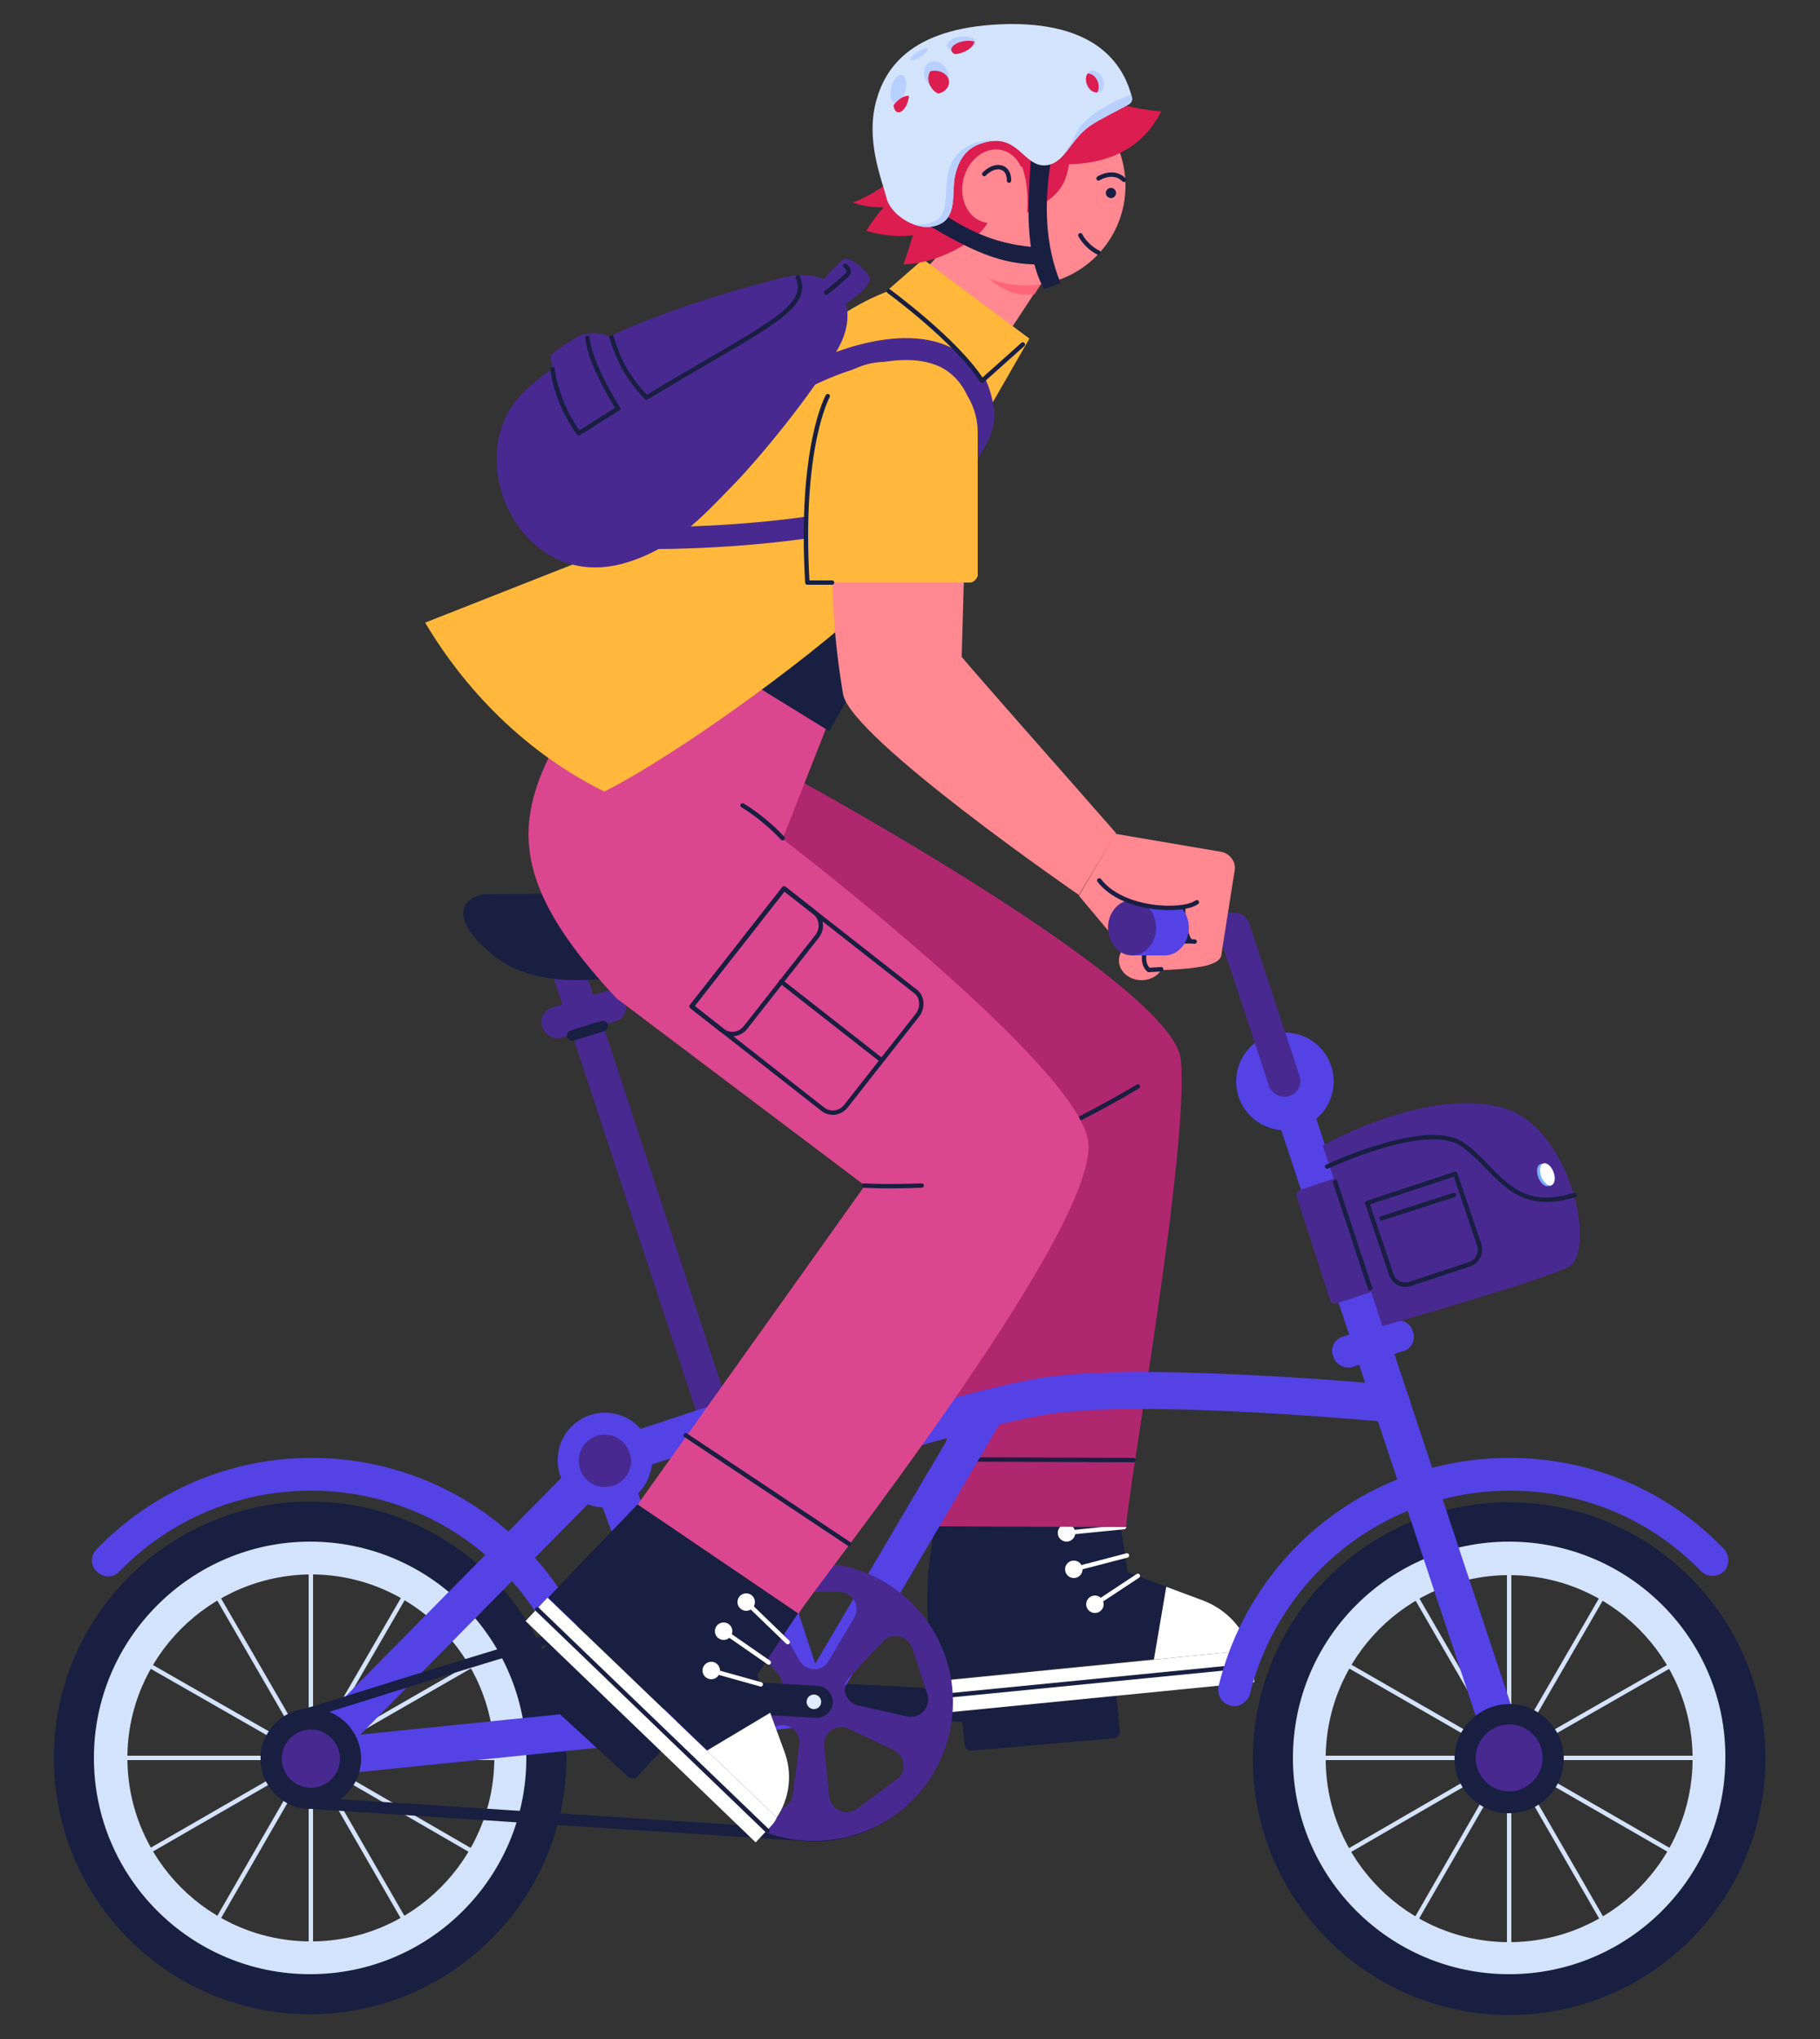 <?xml version="1.0" encoding="utf-8"?>
<!-- Generator: Adobe Illustrator 25.0.0, SVG Export Plug-In . SVG Version: 6.00 Build 0)  -->
<svg version="1.1" id="레이어_1" xmlns="http://www.w3.org/2000/svg" xmlns:xlink="http://www.w3.org/1999/xlink" x="0px"
	 y="0px" viewBox="0 0 250 280" style="enable-background:new 0 0 250 280;" xml:space="preserve">
<rect x="0" y="0" width="250" height="280" fill="#333333" stroke="none"/>
<g>
	<g>
		<g>
			<path style="fill:#181F41;" d="M143.1,235.3c-0.3,1-1.2,1.7-2.2,1.6l-29.5-1.5c-1.2-0.1-2.1-1.1-2.1-2.3c0.1-1.2,1.1-2.1,2.3-2.1
				l29.5,1.5c1.2,0.1,2.1,1.1,2.1,2.3C143.2,235,143.2,235.2,143.1,235.3z"/>
		</g>
		<g>
			<path style="fill:#181F41;" d="M153,238.7l-19.5,1.7c-0.5,0-1-0.3-1-0.8l-0.5-5.5c0-0.5,0.3-1,0.8-1l19.5-1.7c0.5,0,1,0.3,1,0.8
				l0.5,5.5C153.9,238.2,153.5,238.6,153,238.7z"/>
		</g>
	</g>
	<g>
		<g>
			<path style="fill:#181F41;" d="M165.3,219.8l-10.4-3.9l-1.4-9l-25.2,2.8l-0.6,4.7c-0.2,1.3-0.3,2.7-0.3,4v3.6l0.9,8.8l43.4-4.3
				C170.8,223.5,168.4,221,165.3,219.8z"/>
			<path style="fill:#FFFFFF;" d="M171.7,226.6l-43.4,4.3l0.2,2.2l0.2,2.2l43.6-4.3l-0.2-2.2C172.1,228,171.9,227.2,171.7,226.6z"/>
			<circle style="fill:#FFFFFF;" cx="146.5" cy="210.5" r="1.2"/>
			<circle style="fill:#FFFFFF;" cx="147.5" cy="215.5" r="1.2"/>
			<circle style="fill:#FFFFFF;" cx="150.4" cy="220.3" r="1.2"/>
			
				<line style="fill:none;stroke:#FFFFFF;stroke-width:0.603;stroke-linecap:round;stroke-linejoin:round;stroke-miterlimit:10;" x1="154.4" y1="209.7" x2="146.4" y2="210.5"/>
			
				<line style="fill:none;stroke:#FFFFFF;stroke-width:0.603;stroke-linecap:round;stroke-linejoin:round;stroke-miterlimit:10;" x1="154.8" y1="213.6" x2="147.5" y2="215.5"/>
			
				<line style="fill:none;stroke:#FFFFFF;stroke-width:0.603;stroke-linecap:round;stroke-linejoin:round;stroke-miterlimit:10;" x1="150.4" y1="220.3" x2="156.3" y2="216.4"/>
			<path style="fill:#FFFFFF;" d="M165.3,219.8l-5.1-1.9l-1.7,10l13.2-1.3C170.8,223.5,168.4,221,165.3,219.8z"/>
			
				<line style="fill:none;stroke:#181F41;stroke-width:0.603;stroke-linecap:round;stroke-linejoin:round;stroke-miterlimit:10;" x1="128.5" y1="233" x2="172.2" y2="228.7"/>
		</g>
		<g>
			<path style="fill:#AF276E;" d="M96.9,133.2l39.1,22.9l-7.7,53.5l26.4,0.1c0.1-4.6,8.7-51.8,7.5-64.2c-1-10.4-52.9-38.6-52.9-38.6
				L96.9,133.2z"/>
			
				<path style="fill:none;stroke:#181F41;stroke-width:0.603;stroke-linecap:round;stroke-linejoin:round;stroke-miterlimit:10;" d="
				M156.3,149.2c0,0-6.1,3.7-13.3,7"/>
		</g>
		
			<line style="fill:none;stroke:#181F41;stroke-width:0.603;stroke-linecap:round;stroke-linejoin:round;stroke-miterlimit:10;" x1="129.7" y1="200.4" x2="155.7" y2="200.5"/>
	</g>
	<g>
		<g>
			<g>
				<path style="fill:#D4E3FC;" d="M9.5,241.4c0-18.3,14.9-33.1,33.1-33.1c18.3,0,33.1,14.9,33.1,33.1c0,18.3-14.9,33.1-33.1,33.1
					C24.4,274.6,9.5,259.7,9.5,241.4z M17.5,241.4c0,13.9,11.3,25.2,25.2,25.2s25.2-11.3,25.2-25.2s-11.3-25.2-25.2-25.2
					C28.8,216.3,17.5,227.6,17.5,241.4z"/>
			</g>
		</g>
		<g>
			<g>
				<path style="fill:#181F41;" d="M7.4,241.4c0-19.4,15.8-35.2,35.2-35.2s35.2,15.8,35.2,35.2S62,276.6,42.6,276.6
					S7.4,260.9,7.4,241.4z M12.9,241.4c0,16.4,13.3,29.7,29.7,29.7s29.7-13.3,29.7-29.7S59,211.7,42.6,211.7
					C26.3,211.7,12.9,225,12.9,241.4z"/>
			</g>
		</g>
		
			<line style="fill:none;stroke:#D4E3FC;stroke-width:0.603;stroke-linecap:round;stroke-linejoin:round;stroke-miterlimit:10;" x1="42.7" y1="215.1" x2="42.7" y2="241.4"/>
		
			<line style="fill:none;stroke:#D4E3FC;stroke-width:0.603;stroke-linecap:round;stroke-linejoin:round;stroke-miterlimit:10;" x1="55.9" y1="218.6" x2="42.7" y2="241.4"/>
		
			<line style="fill:none;stroke:#D4E3FC;stroke-width:0.603;stroke-linecap:round;stroke-linejoin:round;stroke-miterlimit:10;" x1="65.5" y1="228.3" x2="42.7" y2="241.4"/>
		
			<line style="fill:none;stroke:#D4E3FC;stroke-width:0.603;stroke-linecap:round;stroke-linejoin:round;stroke-miterlimit:10;" x1="69" y1="241.4" x2="42.7" y2="241.4"/>
		
			<line style="fill:none;stroke:#D4E3FC;stroke-width:0.603;stroke-linecap:round;stroke-linejoin:round;stroke-miterlimit:10;" x1="65.5" y1="254.6" x2="42.7" y2="241.4"/>
		
			<line style="fill:none;stroke:#D4E3FC;stroke-width:0.603;stroke-linecap:round;stroke-linejoin:round;stroke-miterlimit:10;" x1="55.9" y1="264.3" x2="42.7" y2="241.4"/>
		
			<line style="fill:none;stroke:#D4E3FC;stroke-width:0.603;stroke-linecap:round;stroke-linejoin:round;stroke-miterlimit:10;" x1="42.7" y1="267.8" x2="42.7" y2="241.4"/>
		
			<line style="fill:none;stroke:#D4E3FC;stroke-width:0.603;stroke-linecap:round;stroke-linejoin:round;stroke-miterlimit:10;" x1="29.5" y1="264.3" x2="42.7" y2="241.4"/>
		
			<line style="fill:none;stroke:#D4E3FC;stroke-width:0.603;stroke-linecap:round;stroke-linejoin:round;stroke-miterlimit:10;" x1="19.8" y1="254.6" x2="42.7" y2="241.4"/>
		
			<line style="fill:none;stroke:#D4E3FC;stroke-width:0.603;stroke-linecap:round;stroke-linejoin:round;stroke-miterlimit:10;" x1="16.3" y1="241.4" x2="42.7" y2="241.4"/>
		
			<line style="fill:none;stroke:#D4E3FC;stroke-width:0.603;stroke-linecap:round;stroke-linejoin:round;stroke-miterlimit:10;" x1="19.8" y1="228.3" x2="42.7" y2="241.4"/>
		
			<line style="fill:none;stroke:#D4E3FC;stroke-width:0.603;stroke-linecap:round;stroke-linejoin:round;stroke-miterlimit:10;" x1="29.5" y1="218.6" x2="42.7" y2="241.4"/>
		<g>
			<path style="fill:#5442E5;" d="M80.5,234.3c-1,0-1.9-0.7-2.1-1.7c-4-16.4-18.7-27.9-35.7-27.9c-10,0-19.4,4-26.3,11.1
				c-0.8,0.9-2.2,0.9-3.1,0c-0.9-0.8-0.9-2.2,0-3.1c7.8-8,18.3-12.5,29.5-12.5c19,0,35.4,12.9,39.9,31.3c0.3,1.2-0.4,2.4-1.6,2.7
				C80.8,234.3,80.6,234.3,80.5,234.3z"/>
		</g>
		<g>
			<path style="fill:#5442E5;" d="M101.7,206.2c-1.1,0-2.1-0.7-2.4-1.7c-0.5-1.3,0.3-2.8,1.6-3.3c1.1-0.4,28.1-9.5,41.6-11.9
				c13.6-2.4,47.5,0.8,48.9,0.9c1.4,0.1,2.4,1.4,2.3,2.8c-0.1,1.4-1.4,2.4-2.8,2.3c-0.3,0-34.5-3.3-47.5-1
				c-13.1,2.3-40.6,11.6-40.9,11.7C102.3,206.2,102,206.2,101.7,206.2z"/>
		</g>
		<g>
			<path style="fill:#5442E5;" d="M111.3,237.1c-1.1,0-2.1-0.7-2.4-1.8l-12.8-39c-0.4-1.3,0.3-2.8,1.6-3.2c1.4-0.4,2.8,0.3,3.2,1.6
				l12.8,39c0.4,1.3-0.3,2.8-1.6,3.2C111.9,237,111.6,237.1,111.3,237.1z"/>
		</g>
		<g>
			<path style="fill:#48298F;" d="M98.4,197.4c-0.9,0-1.8-0.6-2.1-1.5l-20.9-63.6c-0.4-1.2,0.2-2.4,1.4-2.8c1.2-0.4,2.4,0.2,2.8,1.4
				l20.9,63.6c0.4,1.2-0.2,2.4-1.4,2.8C98.9,197.4,98.7,197.4,98.4,197.4z"/>
		</g>
		<g>
			<path style="fill:#181F41;" d="M66.7,122.8c4.3,0,35-0.7,37,3.1c1.6,3.1-1.6,4.3-10.7,6.6c-8.5,2.2-19,3.8-25.2-1.3
				C60.2,125,65,122.8,66.7,122.8z"/>
		</g>
		<g>
			<path style="fill:#5442E5;" d="M42.7,244c-1,0-1.9-0.6-2.3-1.5c-0.5-1-0.3-2.1,0.5-2.9l40.4-40.9c0.6-0.6,1.5-0.9,2.4-0.7
				s1.6,0.8,1.9,1.6l12.6,33.6l11.7-1.2l23.5-39.9c0.7-1.2,2.3-1.6,3.5-0.9c1.2,0.7,1.6,2.3,0.9,3.5l-24.1,41
				c-0.4,0.7-1.1,1.2-2,1.3l-68.8,7C42.8,244,42.8,244,42.7,244z M82.1,205.2l-32.6,33l43.3-4.4L82.1,205.2z"/>
		</g>
		<g>
			<path style="fill:#5442E5;" d="M83.1,203.1c-1.1,0-2.1-0.7-2.4-1.8c-0.4-1.3,0.3-2.8,1.6-3.2l20.6-6.8c1.3-0.4,2.8,0.3,3.2,1.6
				c0.4,1.3-0.3,2.8-1.6,3.2L83.9,203C83.6,203.1,83.3,203.1,83.1,203.1z"/>
		</g>
		<g>
			<path style="fill:#48298F;" d="M76.6,142.6c-0.9,0-1.8-0.6-2.1-1.6c-0.4-1.2,0.3-2.4,1.5-2.7l7.2-2.2c1.2-0.3,2.4,0.3,2.7,1.5
				c0.4,1.2-0.3,2.4-1.5,2.7l-7.2,2.2C77.1,142.6,76.8,142.6,76.6,142.6z"/>
		</g>
		<g>
			<circle style="fill:#48298F;" cx="83.1" cy="200.5" r="5"/>
			<path style="fill:#5442E5;" d="M83.1,207c-3.6,0-6.5-2.9-6.5-6.5s2.9-6.5,6.5-6.5s6.5,2.9,6.5,6.5C89.5,204.1,86.6,207,83.1,207z
				 M83.1,197c-2,0-3.6,1.6-3.6,3.6s1.6,3.6,3.6,3.6s3.6-1.6,3.6-3.6C86.6,198.6,85,197,83.1,197z"/>
		</g>
		<g>
			<path style="fill:#181F41;" d="M78.6,142.9c-0.3,0-0.6-0.2-0.7-0.5c-0.1-0.4,0.1-0.8,0.5-0.9l4.2-1.3c0.4-0.1,0.8,0.1,0.9,0.5
				s-0.1,0.8-0.5,0.9l-4.2,1.3C78.8,142.9,78.7,142.9,78.6,142.9z"/>
		</g>
		<g>
			<path style="fill:#181F41;" d="M111.8,252.9l-69.2-4.5l0,0c-3.7,0-6.8-3.1-6.8-6.9c0-3.9,3.4-6.2,6.5-7l0,0
				c0.5-0.1,2.7-0.8,5.9-1.8c15-4.7,54.7-17.1,63.5-17.3c5-0.1,9.7,1.7,13.2,5.1c3.6,3.5,5.6,8.4,5.6,13.7
				C130.6,244.4,122.2,252.9,111.8,252.9z M112.2,216.7c-0.1,0-0.3,0-0.4,0c-8.6,0.2-48.2,12.6-63.1,17.3c-3.3,1-5.4,1.7-6,1.8l0,0
				c-2.6,0.7-5.5,2.6-5.5,5.6s2.4,5.4,5.4,5.4l69.2,4.5c9.5,0,17.3-7.8,17.3-17.3c0-4.9-1.8-9.4-5.2-12.7
				C120.9,218.3,116.7,216.7,112.2,216.7z"/>
		</g>
		<g>
			<path style="fill:#48298F;" d="M111.8,214.6c-10.5,0-19.1,8.5-19.1,19.1c0,10.5,8.5,19.1,19.1,19.1s19.1-8.5,19.1-19.1
				C130.9,223.1,122.3,214.6,111.8,214.6z M96.2,232l2.1-6.4c0.6-1.7,2.8-2.2,4-0.8l4.6,5.1c1.2,1.4,0.5,3.6-1.3,3.9l-6.7,1.3
				C97.1,235.4,95.6,233.7,96.2,232z M108.9,246.4c-0.2,1.8-2.3,2.7-3.7,1.6l-5.4-4c-1.5-1.1-1.2-3.4,0.4-4.1l6.3-2.8
				c1.7-0.7,3.5,0.6,3.3,2.5L108.9,246.4z M109.8,228l-3.3-5.9c-0.9-1.6,0.3-3.5,2.1-3.5h6.7c1.8,0,3,2,2,3.6l-3.5,5.9
				C113,229.6,110.7,229.6,109.8,228z M123.1,244.4l-5.4,4c-1.5,1.1-3.6,0.1-3.8-1.7l-0.7-6.9c-0.2-1.8,1.7-3.2,3.4-2.4l6.1,2.9
				C124.4,241.1,124.6,243.4,123.1,244.4z M124.6,235.7l-6.7-1.5c-1.8-0.4-2.5-2.6-1.2-3.9l4.6-4.9c1.2-1.3,3.4-0.8,4,0.9l2.1,6.4
				C127.9,234.4,126.4,236.1,124.6,235.7z"/>
		</g>
		<g>
			<g>
				<path style="fill:#181F41;" d="M80.5,231.4c0.3-1,1.2-1.7,2.3-1.6l29.5,1.7c1.2,0.1,2.1,1.1,2.1,2.3c-0.1,1.2-1.1,2.1-2.3,2.1
					l-29.5-1.7c-1.2-0.1-2.1-1.1-2.1-2.3C80.4,231.7,80.5,231.6,80.5,231.4z"/>
			</g>
			<g>
				<path style="fill:#181F41;" d="M86.3,244l-14.4-13.2c-0.4-0.3-0.4-0.9-0.1-1.3l3.8-4.1c0.3-0.4,0.9-0.4,1.3-0.1l14.4,13.2
					c0.4,0.3,0.4,0.9,0.1,1.3l-3.8,4.1C87.3,244.3,86.7,244.3,86.3,244z"/>
			</g>
		</g>
		<g>
			<circle style="fill:#E1ECFF;" cx="111.8" cy="233.7" r="1"/>
		</g>
		<g>
			<circle style="fill:#48298F;" cx="42.7" cy="241.4" r="5.5"/>
			<path style="fill:#181F41;" d="M42.7,248.4c-3.8,0-6.9-3.1-6.9-6.9s3.1-6.9,6.9-6.9s6.9,3.1,6.9,6.9S46.5,248.4,42.7,248.4z
				 M42.7,237.5c-2.2,0-4,1.8-4,4s1.8,4,4,4s4-1.8,4-4S44.9,237.5,42.7,237.5z"/>
		</g>
	</g>
	<circle style="fill:#00E7AE;" cx="92.3" cy="80.3" r="5.2"/>
	<g>
		<g>
			<path style="fill:#181F41;" d="M107.7,240.4L104,230l6.3-9.5l-20.4-16.3l-6.1,6.3l-2.7,2.8l-5.8,6.1l31.5,30.2
				C108.5,246.9,108.9,243.5,107.7,240.4z"/>
			<path style="fill:#FFFFFF;" d="M106.7,249.6l-31.5-30.2l-1.5,1.6l-1.5,1.6l31.6,30.4l1.5-1.6
				C105.9,250.8,106.4,250.3,106.7,249.6z"/>
			<circle style="fill:#FFFFFF;" cx="102.5" cy="220" r="1.2"/>
			<circle style="fill:#FFFFFF;" cx="99.4" cy="224" r="1.2"/>
			<circle style="fill:#FFFFFF;" cx="97.7" cy="229.4" r="1.2"/>
			
				<line style="fill:none;stroke:#FFFFFF;stroke-width:0.603;stroke-linecap:round;stroke-linejoin:round;stroke-miterlimit:10;" x1="108.2" y1="225.5" x2="102.5" y2="220"/>
			
				<line style="fill:none;stroke:#FFFFFF;stroke-width:0.603;stroke-linecap:round;stroke-linejoin:round;stroke-miterlimit:10;" x1="105.6" y1="228.3" x2="99.4" y2="224"/>
			
				<line style="fill:none;stroke:#FFFFFF;stroke-width:0.603;stroke-linecap:round;stroke-linejoin:round;stroke-miterlimit:10;" x1="97.7" y1="229.4" x2="104.5" y2="231.3"/>
			<path style="fill:#FFFFFF;" d="M107.7,240.4l-1.9-5.2l-8.7,5.2l9.6,9.2C108.5,246.9,108.9,243.5,107.7,240.4z"/>
			
				<line style="fill:none;stroke:#181F41;stroke-width:0.603;stroke-linecap:round;stroke-linejoin:round;stroke-miterlimit:10;" x1="73.8" y1="221" x2="105.4" y2="251.4"/>
		</g>
		<g>
			<g>
				<path style="fill:#DA478F;" d="M118.8,162.8l-34.1-25.7c-15.6-16.6-14-25.4-7-37.4c6.5-11.2,14.8-20.4,14.8-20.4l24.6,11.5
					l-9.6,24.4c0,0,41,31.3,42,41.7c1.2,12.4-38.6,62.3-39.8,64.7l-22.1-15L118.8,162.8z"/>
			</g>
			
				<line style="fill:none;stroke:#181F41;stroke-width:0.603;stroke-linecap:round;stroke-linejoin:round;stroke-miterlimit:10;" x1="94.2" y1="197.1" x2="116.6" y2="212"/>
			
				<path style="fill:none;stroke:#181F41;stroke-width:0.603;stroke-linecap:round;stroke-linejoin:round;stroke-miterlimit:10;" d="
				M118.7,162.8c0,0,2.6,0.2,7.9,0"/>
			
				<path style="fill:none;stroke:#181F41;stroke-width:0.603;stroke-linecap:round;stroke-linejoin:round;stroke-miterlimit:10;" d="
				M102,110.6c0,0,2.8,1.6,5.5,4.5"/>
			<g>
				
					<path style="fill:none;stroke:#181F41;stroke-width:0.603;stroke-linecap:round;stroke-linejoin:round;stroke-miterlimit:10;" d="
					M126.1,139.3l-9.9,12.6c-0.8,1-2.2,1.2-3.2,0.4l-18-14.1l12.7-16.2l18,14.1C126.7,136.8,126.8,138.3,126.1,139.3z"/>
				
					<path style="fill:none;stroke:#181F41;stroke-width:0.603;stroke-linecap:round;stroke-linejoin:round;stroke-miterlimit:10;" d="
					M112.3,128.5l-9.9,12.6c-0.8,1-2.2,1.2-3.2,0.4l-4.2-3.3l12.7-16.2l4.2,3.3C112.9,126.1,113,127.5,112.3,128.5z"/>
				
					<line style="fill:none;stroke:#181F41;stroke-width:0.603;stroke-linecap:round;stroke-linejoin:round;stroke-miterlimit:10;" x1="107.3" y1="134.8" x2="121.1" y2="145.6"/>
			</g>
		</g>
	</g>
	<g>
		<g>
			<g>
				<g>
					<path style="fill:#D4E3FC;" d="M207.3,274.6c-18.3,0-33.1-14.9-33.1-33.1c0-18.3,14.9-33.1,33.1-33.1
						c18.3,0,33.1,14.9,33.1,33.1C240.5,259.7,225.6,274.6,207.3,274.6z M207.3,216.3c-13.9,0-25.2,11.3-25.2,25.2
						s11.3,25.2,25.2,25.2s25.2-11.3,25.2-25.2C232.5,227.6,221.2,216.3,207.3,216.3z"/>
				</g>
			</g>
			<g>
				<g>
					<path style="fill:#181F41;" d="M207.3,276.7c-19.4,0-35.2-15.8-35.2-35.2s15.8-35.2,35.2-35.2s35.2,15.8,35.2,35.2
						S226.8,276.7,207.3,276.7z M207.3,211.7c-16.4,0-29.7,13.3-29.7,29.7s13.3,29.7,29.7,29.7s29.7-13.3,29.7-29.7
						C237.1,225,223.7,211.7,207.3,211.7z"/>
				</g>
			</g>
			
				<line style="fill:none;stroke:#D4E3FC;stroke-width:0.603;stroke-linecap:round;stroke-linejoin:round;stroke-miterlimit:10;" x1="207.3" y1="215.1" x2="207.3" y2="241.4"/>
			
				<line style="fill:none;stroke:#D4E3FC;stroke-width:0.603;stroke-linecap:round;stroke-linejoin:round;stroke-miterlimit:10;" x1="194.1" y1="218.6" x2="207.3" y2="241.4"/>
			
				<line style="fill:none;stroke:#D4E3FC;stroke-width:0.603;stroke-linecap:round;stroke-linejoin:round;stroke-miterlimit:10;" x1="184.5" y1="228.3" x2="207.3" y2="241.4"/>
			
				<line style="fill:none;stroke:#D4E3FC;stroke-width:0.603;stroke-linecap:round;stroke-linejoin:round;stroke-miterlimit:10;" x1="181" y1="241.4" x2="207.3" y2="241.4"/>
			
				<line style="fill:none;stroke:#D4E3FC;stroke-width:0.603;stroke-linecap:round;stroke-linejoin:round;stroke-miterlimit:10;" x1="184.5" y1="254.6" x2="207.3" y2="241.4"/>
			
				<line style="fill:none;stroke:#D4E3FC;stroke-width:0.603;stroke-linecap:round;stroke-linejoin:round;stroke-miterlimit:10;" x1="194.1" y1="264.3" x2="207.3" y2="241.4"/>
			
				<line style="fill:none;stroke:#D4E3FC;stroke-width:0.603;stroke-linecap:round;stroke-linejoin:round;stroke-miterlimit:10;" x1="207.3" y1="267.8" x2="207.3" y2="241.4"/>
			
				<line style="fill:none;stroke:#D4E3FC;stroke-width:0.603;stroke-linecap:round;stroke-linejoin:round;stroke-miterlimit:10;" x1="220.5" y1="264.3" x2="207.3" y2="241.4"/>
			
				<line style="fill:none;stroke:#D4E3FC;stroke-width:0.603;stroke-linecap:round;stroke-linejoin:round;stroke-miterlimit:10;" x1="230.2" y1="254.6" x2="207.3" y2="241.4"/>
			
				<line style="fill:none;stroke:#D4E3FC;stroke-width:0.603;stroke-linecap:round;stroke-linejoin:round;stroke-miterlimit:10;" x1="233.7" y1="241.4" x2="207.3" y2="241.4"/>
			
				<line style="fill:none;stroke:#D4E3FC;stroke-width:0.603;stroke-linecap:round;stroke-linejoin:round;stroke-miterlimit:10;" x1="230.2" y1="228.3" x2="207.3" y2="241.4"/>
			
				<line style="fill:none;stroke:#D4E3FC;stroke-width:0.603;stroke-linecap:round;stroke-linejoin:round;stroke-miterlimit:10;" x1="220.5" y1="218.6" x2="207.3" y2="241.4"/>
			<g>
				<path style="fill:#5442E5;" d="M169.5,234.3c-0.2,0-0.4,0-0.5-0.1c-1.2-0.3-1.9-1.5-1.6-2.7c4.5-18.4,20.9-31.3,39.9-31.3
					c11.2,0,21.7,4.4,29.5,12.5c0.8,0.9,0.8,2.3,0,3.1c-0.9,0.8-2.3,0.8-3.1,0c-7-7.2-16.3-11.1-26.3-11.1
					c-16.9,0-31.6,11.5-35.7,27.9C171.4,233.6,170.5,234.3,169.5,234.3z"/>
			</g>
			<g>
				<path style="fill:#5442E5;" d="M207.3,244c-1.1,0-2.1-0.7-2.4-1.8l-30.7-92.4c-0.4-1.3,0.3-2.8,1.6-3.2s2.8,0.3,3.2,1.6
					l30.7,92.4c0.4,1.3-0.3,2.8-1.6,3.2C207.9,244,207.6,244,207.3,244z"/>
			</g>
			<g>
				<circle style="fill:#48298F;" cx="207.3" cy="241.4" r="6.1"/>
				<path style="fill:#181F41;" d="M207.3,249c-4.2,0-7.5-3.4-7.5-7.5s3.4-7.5,7.5-7.5s7.5,3.4,7.5,7.5S211.5,249,207.3,249z
					 M207.3,236.8c-2.5,0-4.6,2.1-4.6,4.6s2.1,4.6,4.6,4.6s4.6-2.1,4.6-4.6S209.9,236.8,207.3,236.8z"/>
			</g>
			<g>
				<path style="fill:#5442E5;" d="M185.2,187.8c-0.9,0-1.8-0.6-2.1-1.6c-0.4-1.2,0.3-2.4,1.5-2.7l6.8-2.1c1.2-0.3,2.4,0.3,2.7,1.5
					c0.4,1.2-0.3,2.4-1.5,2.7l-6.8,2.1C185.6,187.8,185.4,187.8,185.2,187.8z"/>
			</g>
			<g>
				<path style="fill:#5442E5;" d="M176.5,155.2c-3.7,0-6.7-3-6.7-6.7s3-6.7,6.7-6.7s6.7,3,6.7,6.7S180.2,155.2,176.5,155.2z
					 M176.5,146.9c-0.9,0-1.6,0.7-1.6,1.6c0,0.9,0.7,1.6,1.6,1.6c0.9,0,1.6-0.7,1.6-1.6C178.1,147.6,177.3,146.9,176.5,146.9z"/>
			</g>
			<g>
				<path style="fill:#48298F;" d="M176.4,150.6c-0.9,0-1.8-0.6-2.1-1.5l-6.4-19.4H161c-1.2,0-2.2-1-2.2-2.2s1-2.2,2.2-2.2h8.5
					c0.9,0,1.8,0.6,2.1,1.5l6.9,20.9c0.4,1.2-0.2,2.4-1.4,2.8C176.9,150.6,176.7,150.6,176.4,150.6z"/>
			</g>
			<g>
				<path style="fill:#48298F;" d="M181.7,157.3l8.2,24.8c0,0,25-7.1,26.1-8.5c2.9-3.5-0.5-17.5-8.2-21
					C197.4,148.4,181.7,157.3,181.7,157.3z"/>
			</g>
			
				<path style="fill:none;stroke:#181F41;stroke-width:0.603;stroke-linecap:round;stroke-linejoin:round;stroke-miterlimit:10;" d="
				M182.3,160.2c0,0,13.6-6.4,18.5-3.1c4.9,3.3,6.7,9.7,15.5,7"/>
		</g>
		<g>
			
				<path style="fill:none;stroke:#181F41;stroke-width:0.603;stroke-linecap:round;stroke-linejoin:round;stroke-miterlimit:10;" d="
				M201.9,173.6l-8.2,2.7c-1.1,0.4-2.2-0.2-2.6-1.3l-3.3-9.8l12.1-4l3.3,9.8C203.5,172,203,173.2,201.9,173.6z"/>
		</g>
		
			<line style="fill:none;stroke:#181F41;stroke-width:0.603;stroke-linecap:round;stroke-linejoin:round;stroke-miterlimit:10;" x1="189.8" y1="167.3" x2="199.7" y2="164.1"/>
		<g>
			
				<ellipse transform="matrix(0.935 -0.354 0.354 0.935 -43.398 85.568)" style="fill:#78ACFF;" cx="212.2" cy="161.4" rx="0.9" ry="1.6"/>
			<polygon style="fill:#78ACFF;" points="212.8,162.9 213.1,162.8 212,159.8 211.7,159.9 			"/>
			
				<ellipse transform="matrix(0.935 -0.354 0.354 0.935 -43.33 85.705)" style="fill:#FFFFFF;" cx="212.6" cy="161.3" rx="0.9" ry="1.6"/>
		</g>
		<path style="fill:#48298F;" d="M188.7,177.3l-5.1,1.7c-0.4,0.1-0.8-0.1-0.9-0.5l-4.6-14.2c-0.1-0.4,0.1-0.8,0.5-0.9l5.1-1.7
			L188.7,177.3z"/>
		
			<line style="fill:none;stroke:#181F41;stroke-width:0.603;stroke-linecap:round;stroke-linejoin:round;stroke-miterlimit:10;" x1="183.4" y1="162.3" x2="188.2" y2="176.9"/>
		<g>
			<g>
				<polygon style="fill:#FF8891;" points="125.4,38.8 137.2,47.7 143.9,37.5 131.2,32.6 				"/>
				<g>
					<path style="fill:#FF6679;" d="M132.1,33L132.1,33c1.1,2.7,2,4.1,4,5.5c2.3,1.7,3.8,2.2,6,1.9L143,39L132.1,33z"/>
				</g>
				<g>
					<circle style="fill:#FF8891;" cx="140.9" cy="25.5" r="13.7"/>
				</g>
				<circle style="fill:#181F41;" cx="152.6" cy="26.5" r="0.7"/>
				
					<path style="fill:none;stroke:#181F41;stroke-width:0.603;stroke-linecap:round;stroke-linejoin:round;stroke-miterlimit:10;" d="
					M148.4,32.3c0,0,0.7,1.5,2.5,2.4"/>
				
					<path style="fill:none;stroke:#181F41;stroke-width:0.603;stroke-linecap:round;stroke-linejoin:round;stroke-miterlimit:10;" d="
					M150.9,24.5c0,0,2-1.3,3.5,0.2"/>
			</g>
			<g>
				<path style="fill:#181F41;" d="M126.6,40.5c-13.3,0.4-36.2,33.2-42.9,41.2c14.4,9,30.2,18.7,30.2,18.7
					c7.1-12.4,19.3-34.7,23.7-52.2"/>
			</g>
			<g>
				<path style="fill:#FFB83B;" d="M121.6,80.6c9.8-9.7,16.6-33.1,16.6-33.1l-11.8-8.6C109,40.8,84.8,75.1,84.8,75.1L58.4,85.5
					c3.6,6.1,11.3,16.6,24.6,23.2C93.2,103.6,113.6,88.8,121.6,80.6"/>
			</g>
			<polygon style="fill:#FFB83B;" points="132.6,61.8 141.4,46.5 126.8,35.6 122.1,39.7 			"/>
			<g>
				<g>
					<ellipse style="fill:#FF8891;" cx="156.8" cy="131.9" rx="3.1" ry="2.7"/>
					<path style="fill:#FF8891;" d="M148.2,123l5.2,6.2l4.4,0.9c0,0-1.1,0.1-0.1,3.2c1.5-0.1,6.8-0.1,8.9-1c0.7-0.3,1.2-0.7,1.2-1.4
						l1.8-11.4c0.2-1.1-0.6-2.2-1.7-2.5l-14.7-2.5L148.2,123z"/>
					
						<path style="fill:#181F41;stroke:#181F41;stroke-width:0.603;stroke-linecap:round;stroke-linejoin:round;stroke-miterlimit:10;" d="
						M162.6,124.5c-0.3,0.5,0.3,4.4,0.9,4.7h-1.7c0,0-1.1-4.9-0.4-4.8S162.6,124.5,162.6,124.5z"/>
					
						<path style="fill:none;stroke:#181F41;stroke-width:0.603;stroke-linecap:round;stroke-linejoin:round;stroke-miterlimit:10;" d="
						M164.1,129.3c-1.2-0.1-2.5,0-3.6,0.4"/>
					
						<path style="fill:none;stroke:#181F41;stroke-width:0.603;stroke-linecap:round;stroke-linejoin:round;stroke-miterlimit:10;" d="
						M157.5,130c-0.6,1.4-0.4,2.6,0.3,3.2l1.7-0.1"/>
				</g>
				<g>
					<path style="fill:#5442E5;" d="M155.7,123.6h4.3c1.8,0,3.3,1.7,3.3,3.8c0,2.1-1.5,3.8-3.3,3.8h-0.1h-4.2V123.6z"/>
					<ellipse style="fill:#48298F;" cx="155.5" cy="127.4" rx="3.3" ry="3.8"/>
				</g>
				
					<path style="fill:#FF8891;stroke:#181F41;stroke-width:0.603;stroke-linecap:round;stroke-linejoin:round;stroke-miterlimit:10;" d="
					M164.4,123.9c-1.9,1.4-10.2,1.2-13.4-3"/>
			</g>
			<g>
				<path style="fill:#48298F;" d="M89.9,75.4c-0.5,0-0.7,0-0.9,0c-0.8,0-1.5-0.7-1.5-1.5s0.7-1.5,1.5-1.5l0,0
					c0.3,0,35.1,0.3,43.4-9.4c1.3-1.6,1.8-3.3,1.5-5.3c-0.7-3.7-2.2-6-4.7-7.3c-6.4-3.1-16.9,2.3-17,2.3c-0.7,0.4-1.7,0.1-2-0.6
					c-0.4-0.7-0.1-1.7,0.6-2c0.5-0.3,11.9-6.2,19.8-2.4c3.4,1.7,5.1,3.6,5.9,8.2c0.5,2.9-1,5.2-2.6,7.7c-1.4,2.1-3.1,4.8-6.1,6.1
					C115.4,75,94.5,75.4,89.9,75.4z"/>
			</g>
			<path style="fill:#DB1D4F;" d="M132.1,18.7c-0.7,0.7-3.3,3.9-4,5.1c-4.1,1.9-6.8,4.1-9.1,7.9c3.7,1.1,6.4,0.6,6.4,0.6
				s-0.6,2.1-1.3,4c5.4-0.1,11.6-4.1,11.8-6.5c1.9-3.1,3-2.4,5-13.3"/>
			<g>
				<path style="fill:#DB1D4F;" d="M143.6,22.4c12,1.3,15.2-5.8,15.9-7.1c-14.7-1.2-14.3-10.7-23.3-6.4c-11.4-0.1-6.3,5.9-12.2,16.6
					"/>
			</g>
			<g>
				<path style="fill:#DB1D4F;" d="M147.1,20.2c-0.4,4.3-0.6,6.4-6,9c0.2-3.2-0.2-7.3-2.8-9.5"/>
			</g>
			<path style="fill:#DB1D4F;" d="M126.9,27.6c-3.1,0.9-6.9,1.3-9.8,0.2c2.9-0.9,6.8-4,8.9-5.9c1.4-1.3,7.1-7.2,9.7-0.2"/>
			<path style="fill:#FF8891;" d="M132.1,90.2l0.4-14l-17.9-7.8c-0.8,12.7,0.2,20.9,1.2,26.9s32.4,27.6,32.4,27.6l5.1-8.5
				C144.8,104.7,135.3,94,132.1,90.2z"/>
			<path style="fill:#FFB83B;" d="M133.2,80h-20.5c-0.5,0-1.8-0.2-1.8-0.7c0,0-0.3-6.2,0-10.6c0.2-4.4,1-9.3,1-9.3
				c0-5.3,4.3-9.7,9.7-9.7h3c5.3,0,9.7,4.3,9.7,9.7v19.7C134.1,79.6,133.7,80,133.2,80z"/>
			
				<path style="fill:none;stroke:#181F41;stroke-width:0.603;stroke-linecap:round;stroke-linejoin:round;stroke-miterlimit:10;" d="
				M113.7,54.4c0,0-3.9,6.9-2.8,25.6h3.4"/>
			<path style="fill:#181F41;" d="M144.4,21.8c-1,5.9-0.9,11.8,1.3,17.1l-2.3,0.8c-2.7-5-2.2-11.9-1.8-17.9"/>
			<path style="fill:#181F41;" d="M127.8,31.1c5.2,3,9.6,5.4,15.3,5.2L143,34c-5.7-0.3-9.8-2-14.7-5.5"/>
			<path style="fill:#D4E3FC;" d="M120.4,13.7c1.3-4.6,5.1-10.2,18.3-10.4c12.6-0.1,15.8,6.2,16.8,10.1c0.1,0.3-0.1,0.7-0.4,0.9
				c-1.2,0.7-4.3,2.2-5.4,3c-2.8,2-3.4,5.1-6,5.4c-3.2,0.3-3.8-4.7-8.9-3c-1.7,0.5-3.2,1.9-3.7,4.9c-0.3,2.2,0.3,5.4-2.3,6.3
				c-2.8,1.1-6.4-1.4-7-3.6C121.2,24.8,118.8,19.3,120.4,13.7z"/>
			
				<ellipse transform="matrix(0.24 -0.971 0.971 0.24 78.837 151.877)" style="fill:#FF8891;" cx="136.4" cy="25.6" rx="5.1" ry="4.2"/>
			<g>
				<g>
					<defs>
						<path id="SVGID_1_" d="M120.4,13.7c1.3-4.6,5.1-10.2,18.3-10.4c12.6-0.1,15.8,6.2,16.8,10.1c0.1,0.3-0.1,0.7-0.4,0.9
							c-1.2,0.7-4.3,2.2-5.4,3c-2.8,2-3.4,5.1-6,5.4c-3.2,0.3-3.8-4.7-8.9-3c-1.7,0.5-3.2,1.9-3.7,4.9c-0.3,2.2,0.3,5.4-2.3,6.3
							c-2.8,1.1-6.4-1.4-7-3.6C121.2,24.8,118.8,19.3,120.4,13.7z"/>
					</defs>
					<clipPath id="SVGID_2_">
						<use xlink:href="#SVGID_1_"  style="overflow:visible;"/>
					</clipPath>
					<path style="clip-path:url(#SVGID_2_);fill:#B8D0FF;" d="M132.9,20.1c0,0-2,0.9-2.6,3.4s0,5.8-1.6,6.7s-3.2,0.6-3.2,0.6
						l2.5,1.8l8.4-7l2.3-5.7C138.9,19.9,135.8,18.4,132.9,20.1z"/>
				</g>
				<g>
					<defs>
						<path id="SVGID_3_" d="M120.4,13.7c1.3-4.6,5.1-10.2,18.3-10.4c12.6-0.1,15.8,6.2,16.8,10.1c0.1,0.3-0.1,0.7-0.4,0.9
							c-1.2,0.7-4.3,2.2-5.4,3c-2.8,2-3.4,5.1-6,5.4c-3.2,0.3-3.8-4.7-8.9-3c-1.7,0.5-3.2,1.9-3.7,4.9c-0.3,2.2,0.3,5.4-2.3,6.3
							c-2.8,1.1-6.4-1.4-7-3.6C121.2,24.8,118.8,19.3,120.4,13.7z"/>
					</defs>
					<clipPath id="SVGID_4_">
						<use xlink:href="#SVGID_3_"  style="overflow:visible;"/>
					</clipPath>
					<path style="clip-path:url(#SVGID_4_);fill:#B8D0FF;" d="M144.6,22.5c0,0,1.6-0.6,3.1-4s7.9-5.6,7.9-5.6l-0.1,5L144.6,22.5z"/>
				</g>
			</g>
			
				<path style="fill:#FFB83B;stroke:#181F41;stroke-width:0.603;stroke-linecap:round;stroke-linejoin:round;stroke-miterlimit:10;" d="
				M122.1,40c0,0,9.3,6.8,12.8,12.3l5.6-5"/>
			<g>
				<g>
					<path style="fill:#48298F;" d="M85.9,77.3c6.4-1.9,10.1-5.8,15.2-11.1c2.9-3,10.5-12,14-18.3c3.4-6,0-11.7-7.9-9.7
						c-7.3,1.9-27.5,7.3-35.8,16.2C63.3,63.3,71.6,81.5,85.9,77.3z"/>
				</g>
				<path style="fill:#48298F;" d="M85.4,54.2L84,46.4l0,0c-1.6-0.9-3.6-0.9-5.1,0.1c0,0-1.9,1.1-3.2,2.2c0,2.9,1.8,7.5,1.8,7.5"/>
				
					<path style="fill:none;stroke:#181F41;stroke-width:0.603;stroke-linecap:round;stroke-linejoin:round;stroke-miterlimit:10;" d="
					M75.9,50.7c0,0,0.4,4.4,3.6,8.8"/>
				
					<path style="fill:none;stroke:#181F41;stroke-width:0.603;stroke-linecap:round;stroke-linejoin:round;stroke-miterlimit:10;" d="
					M80.7,46.4c0.2,2.5,2.2,6.5,4.2,9.7"/>
				
					<line style="fill:none;stroke:#181F41;stroke-width:0.603;stroke-linecap:round;stroke-linejoin:round;stroke-miterlimit:10;" x1="84.9" y1="56.1" x2="79.5" y2="59.5"/>
				
					<path style="fill:none;stroke:#181F41;stroke-width:0.603;stroke-linecap:round;stroke-linejoin:round;stroke-miterlimit:10;" d="
					M109.6,38.1c1.9,4.4-5.5,7.2-20.8,16.5c-3-3.2-3.9-5.5-4.8-8.3"/>
			</g>
			<g>
				
					<ellipse transform="matrix(0.923 -0.384 0.384 0.923 7.24 58.648)" style="fill:#B8D0FF;" cx="150.4" cy="11.2" rx="1.2" ry="1.6"/>
				<path style="fill:#DB1D4F;" d="M150.7,12.7c0.3-0.4,0.3-1.1,0-1.7c-0.3-0.6-0.8-0.9-1.3-0.9c-0.3,0.4-0.3,1.1,0,1.7
					S150.2,12.7,150.7,12.7z"/>
			</g>
			
				<ellipse transform="matrix(0.84 -0.543 0.543 0.84 16.229 69.77)" style="fill:#B8D0FF;" cx="126.2" cy="7.4" rx="1.4" ry="0.4"/>
			<g>
				
					<ellipse transform="matrix(0.244 -0.97 0.97 0.244 81.33 129.029)" style="fill:#B8D0FF;" cx="123.5" cy="12.3" rx="2" ry="1"/>
				<g>
					<g>
						<defs>
							
								<ellipse id="SVGID_5_" transform="matrix(0.474 -0.88 0.88 0.474 52.454 115.175)" cx="122.6" cy="13.7" rx="1" ry="2"/>
						</defs>
						<clipPath id="SVGID_6_">
							<use xlink:href="#SVGID_5_"  style="overflow:visible;"/>
						</clipPath>
						
							<ellipse transform="matrix(0.244 -0.97 0.97 0.244 80.472 130.364)" style="clip-path:url(#SVGID_6_);fill:#DB1D4F;" cx="123.9" cy="13.5" rx="2" ry="1"/>
					</g>
				</g>
			</g>
			<g>
				
					<ellipse transform="matrix(0.86 -0.511 0.511 0.86 12.785 67.168)" style="fill:#B8D0FF;" cx="128.6" cy="10.3" rx="1.6" ry="2"/>
				<g>
					<g>
						<defs>
							
								<ellipse id="SVGID_7_" transform="matrix(0.478 -0.878 0.878 0.478 57.538 118.322)" cx="128.3" cy="10.8" rx="1.6" ry="2"/>
						</defs>
						<clipPath id="SVGID_8_">
							<use xlink:href="#SVGID_7_"  style="overflow:visible;"/>
						</clipPath>
						
							<ellipse transform="matrix(0.86 -0.511 0.511 0.86 12.451 67.581)" style="clip-path:url(#SVGID_8_);fill:#DB1D4F;" cx="129.2" cy="11.1" rx="1.6" ry="2"/>
					</g>
				</g>
			</g>
			<g>
				
					<ellipse transform="matrix(0.991 -0.131 0.131 0.991 0.354 17.383)" style="fill:#B8D0FF;" cx="132.1" cy="6" rx="2" ry="1"/>
				<g>
					<g>
						<defs>
							<ellipse id="SVGID_9_" transform="matrix(0.966 -0.26 0.26 0.966 2.96 34.555)" cx="132" cy="6.1" rx="2" ry="1"/>
						</defs>
						<clipPath id="SVGID_10_">
							<use xlink:href="#SVGID_9_"  style="overflow:visible;"/>
						</clipPath>
						
							<ellipse transform="matrix(0.991 -0.131 0.131 0.991 0.281 17.467)" style="clip-path:url(#SVGID_10_);fill:#DB1D4F;" cx="132.7" cy="6.6" rx="2" ry="1"/>
					</g>
				</g>
			</g>
			<path style="fill:#48298F;" d="M112.5,39.1c0,0,2.9-3.5,3.6-3.6c1-0.1,3.5,2.2,3.4,2.8c-0.3,1.6-3.5,3.5-3.5,3.5L112.5,39.1z"/>
			
				<path style="fill:none;stroke:#181F41;stroke-width:0.603;stroke-linecap:round;stroke-linejoin:round;stroke-miterlimit:10;" d="
				M116.1,36.5c0,0,0.9,0.6,0.2,1.3c-0.7,0.7-2.8,2.4-2.8,2.4"/>
			
				<path style="fill:none;stroke:#181F41;stroke-width:0.603;stroke-linecap:round;stroke-linejoin:round;stroke-miterlimit:10;" d="
				M135.2,23.9c0,0,1.1-1.2,2.3-0.9s1.1,1.8,1.1,1.8"/>
		</g>
	</g>
</g>
</svg>
